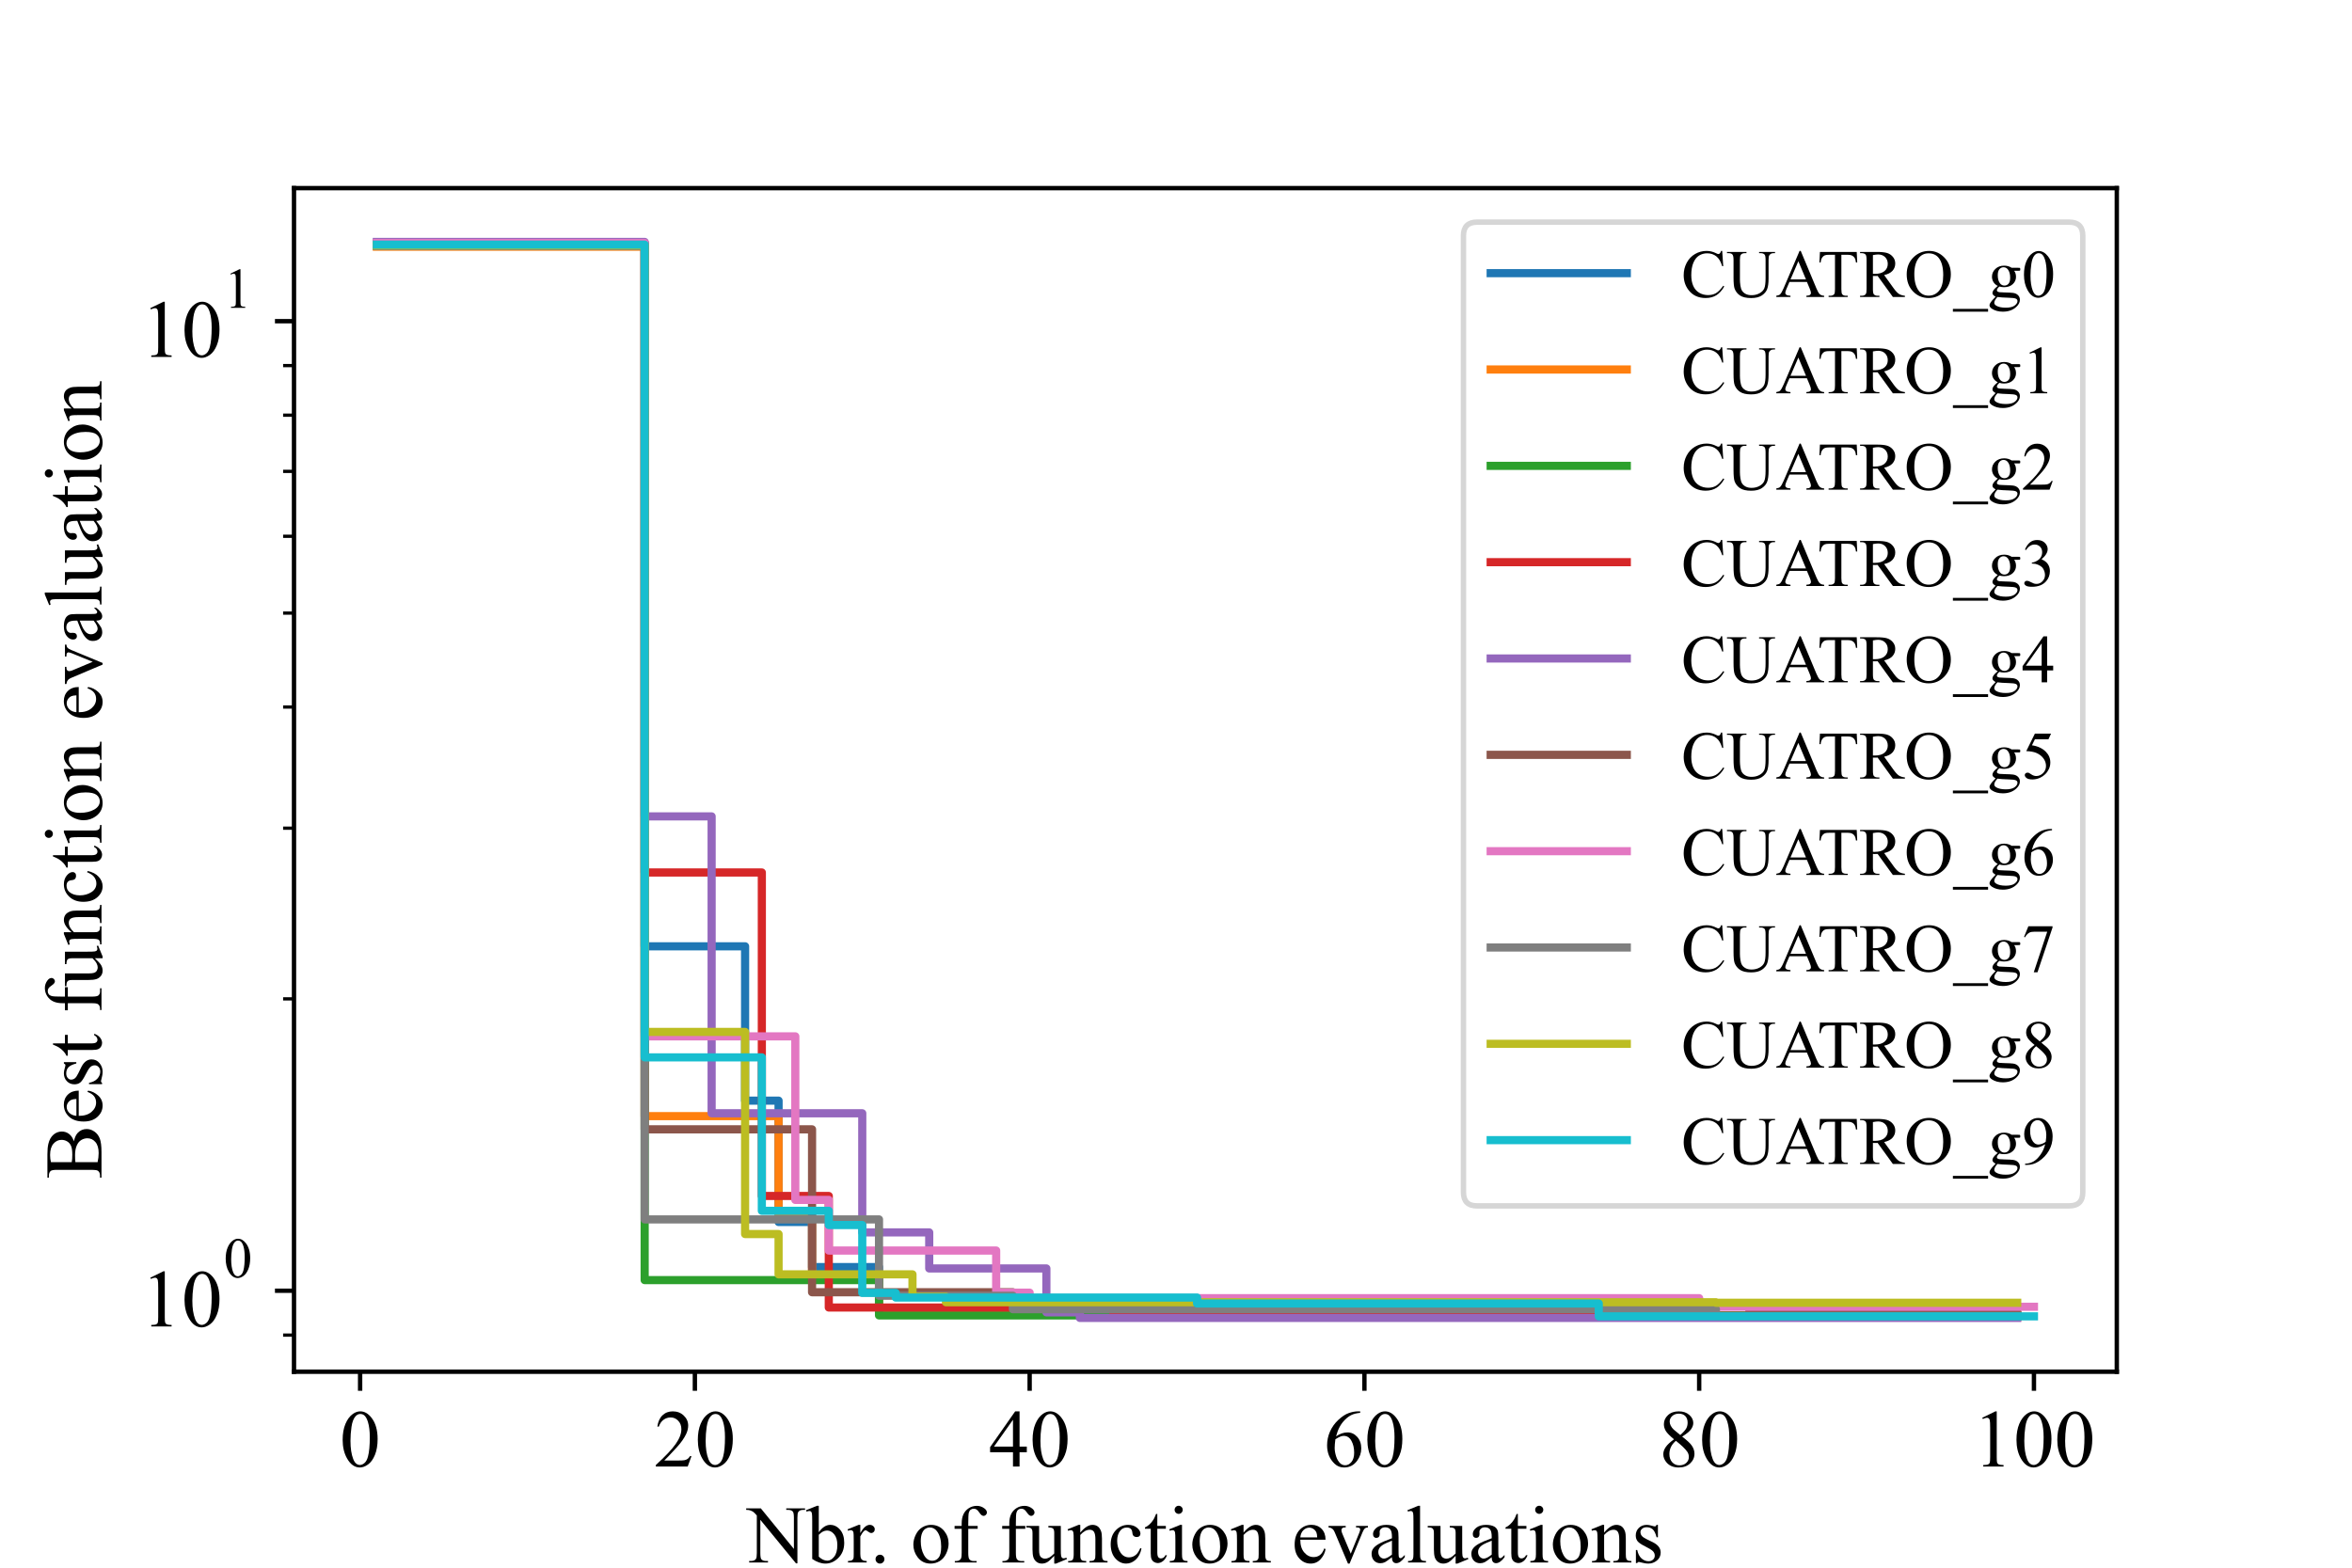 <?xml version="1.0" encoding="utf-8" standalone="no"?>
<!DOCTYPE svg PUBLIC "-//W3C//DTD SVG 1.1//EN"
  "http://www.w3.org/Graphics/SVG/1.1/DTD/svg11.dtd">
<!-- Created with matplotlib (https://matplotlib.org/) -->
<svg height="288pt" version="1.1" viewBox="0 0 432 288" width="432pt" xmlns="http://www.w3.org/2000/svg" xmlns:xlink="http://www.w3.org/1999/xlink">
 <defs>
  <style type="text/css">*{stroke-linecap:butt;stroke-linejoin:round;}</style>
 </defs>
 <g id="figure_1">
  <g id="patch_1">
   <path d="M 0 288 
L 432 288 
L 432 0 
L 0 0 
z
" style="fill:#ffffff;"/>
  </g>
  <g id="axes_1">
   <g id="patch_2">
    <path d="M 54 252 
L 388.8 252 
L 388.8 34.56 
L 54 34.56 
z
" style="fill:#ffffff;"/>
   </g>
   <g id="matplotlib.axis_1">
    <g id="xtick_1">
     <g id="line2d_1">
      <defs>
       <path d="M 0 0 
L 0 3.5 
" id="mde3e68c104" style="stroke:#000000;stroke-width:0.8;"/>
      </defs>
      <g>
       <use style="stroke:#000000;stroke-width:0.8;" x="66.144" xlink:href="#mde3e68c104" y="252"/>
      </g>
     </g>
     <g id="text_1">
      <!-- 0 -->
      <g transform="translate(62.394 269.416)scale(0.15 -0.15)">
       <defs>
        <path d="M 3.609 32.719 
Q 3.609 44.047 7.031 52.219 
Q 10.453 60.406 16.109 64.406 
Q 20.516 67.578 25.203 67.578 
Q 32.812 67.578 38.875 59.812 
Q 46.438 50.203 46.438 33.734 
Q 46.438 22.219 43.109 14.156 
Q 39.797 6.109 34.641 2.469 
Q 29.5 -1.172 24.703 -1.172 
Q 15.234 -1.172 8.938 10.016 
Q 3.609 19.438 3.609 32.719 
z
M 13.188 31.5 
Q 13.188 17.828 16.547 9.188 
Q 19.344 1.906 24.859 1.906 
Q 27.484 1.906 30.312 4.266 
Q 33.156 6.641 34.625 12.203 
Q 36.859 20.609 36.859 35.891 
Q 36.859 47.219 34.516 54.781 
Q 32.766 60.406 29.984 62.75 
Q 27.984 64.359 25.141 64.359 
Q 21.828 64.359 19.234 61.375 
Q 15.719 57.328 14.453 48.625 
Q 13.188 39.938 13.188 31.5 
z
" id="TimesNewRomanPSMT-48"/>
       </defs>
       <use xlink:href="#TimesNewRomanPSMT-48"/>
      </g>
     </g>
    </g>
    <g id="xtick_2">
     <g id="line2d_2">
      <g>
       <use style="stroke:#000000;stroke-width:0.8;" x="127.631" xlink:href="#mde3e68c104" y="252"/>
      </g>
     </g>
     <g id="text_2">
      <!-- 20 -->
      <g transform="translate(120.131 269.416)scale(0.15 -0.15)">
       <defs>
        <path d="M 45.844 12.75 
L 41.219 0 
L 2.156 0 
L 2.156 1.812 
Q 19.391 17.531 26.422 27.484 
Q 33.453 37.453 33.453 45.703 
Q 33.453 52 29.594 56.047 
Q 25.734 60.109 20.359 60.109 
Q 15.484 60.109 11.594 57.25 
Q 7.719 54.391 5.859 48.875 
L 4.047 48.875 
Q 5.281 57.906 10.328 62.734 
Q 15.375 67.578 22.953 67.578 
Q 31 67.578 36.391 62.406 
Q 41.797 57.234 41.797 50.203 
Q 41.797 45.172 39.453 40.141 
Q 35.844 32.234 27.734 23.391 
Q 15.578 10.109 12.547 7.375 
L 29.828 7.375 
Q 35.109 7.375 37.234 7.766 
Q 39.359 8.156 41.062 9.344 
Q 42.781 10.547 44.047 12.75 
z
" id="TimesNewRomanPSMT-50"/>
       </defs>
       <use xlink:href="#TimesNewRomanPSMT-50"/>
       <use x="50" xlink:href="#TimesNewRomanPSMT-48"/>
      </g>
     </g>
    </g>
    <g id="xtick_3">
     <g id="line2d_3">
      <g>
       <use style="stroke:#000000;stroke-width:0.8;" x="189.119" xlink:href="#mde3e68c104" y="252"/>
      </g>
     </g>
     <g id="text_3">
      <!-- 40 -->
      <g transform="translate(181.619 269.416)scale(0.15 -0.15)">
       <defs>
        <path d="M 46.531 24.422 
L 46.531 17.484 
L 37.641 17.484 
L 37.641 0 
L 29.594 0 
L 29.594 17.484 
L 1.562 17.484 
L 1.562 23.734 
L 32.281 67.578 
L 37.641 67.578 
L 37.641 24.422 
z
M 29.594 24.422 
L 29.594 57.281 
L 6.344 24.422 
z
" id="TimesNewRomanPSMT-52"/>
       </defs>
       <use xlink:href="#TimesNewRomanPSMT-52"/>
       <use x="50" xlink:href="#TimesNewRomanPSMT-48"/>
      </g>
     </g>
    </g>
    <g id="xtick_4">
     <g id="line2d_4">
      <g>
       <use style="stroke:#000000;stroke-width:0.8;" x="250.607" xlink:href="#mde3e68c104" y="252"/>
      </g>
     </g>
     <g id="text_4">
      <!-- 60 -->
      <g transform="translate(243.107 269.416)scale(0.15 -0.15)">
       <defs>
        <path d="M 44.828 67.578 
L 44.828 65.766 
Q 38.375 65.141 34.297 63.203 
Q 30.219 61.281 26.234 57.328 
Q 22.266 53.375 19.656 48.516 
Q 17.047 43.656 15.281 36.969 
Q 22.312 41.797 29.391 41.797 
Q 36.188 41.797 41.156 36.328 
Q 46.141 30.859 46.141 22.266 
Q 46.141 13.969 41.109 7.125 
Q 35.062 -1.172 25.094 -1.172 
Q 18.312 -1.172 13.578 3.328 
Q 4.297 12.062 4.297 25.984 
Q 4.297 34.859 7.859 42.859 
Q 11.422 50.875 18.031 57.078 
Q 24.656 63.281 30.703 65.422 
Q 36.766 67.578 42 67.578 
z
M 14.453 33.406 
Q 13.578 26.812 13.578 22.75 
Q 13.578 18.062 15.312 12.562 
Q 17.047 7.078 20.453 3.859 
Q 22.953 1.562 26.516 1.562 
Q 30.766 1.562 34.109 5.562 
Q 37.453 9.578 37.453 17 
Q 37.453 25.344 34.125 31.438 
Q 30.812 37.547 24.703 37.547 
Q 22.859 37.547 20.734 36.766 
Q 18.609 35.984 14.453 33.406 
z
" id="TimesNewRomanPSMT-54"/>
       </defs>
       <use xlink:href="#TimesNewRomanPSMT-54"/>
       <use x="50" xlink:href="#TimesNewRomanPSMT-48"/>
      </g>
     </g>
    </g>
    <g id="xtick_5">
     <g id="line2d_5">
      <g>
       <use style="stroke:#000000;stroke-width:0.8;" x="312.094" xlink:href="#mde3e68c104" y="252"/>
      </g>
     </g>
     <g id="text_5">
      <!-- 80 -->
      <g transform="translate(304.594 269.416)scale(0.15 -0.15)">
       <defs>
        <path d="M 19.188 33.344 
Q 11.328 39.797 9.047 43.703 
Q 6.781 47.609 6.781 51.812 
Q 6.781 58.25 11.766 62.906 
Q 16.75 67.578 25 67.578 
Q 33.016 67.578 37.891 63.234 
Q 42.781 58.891 42.781 53.328 
Q 42.781 49.609 40.141 45.75 
Q 37.5 41.891 29.156 36.672 
Q 37.75 30.031 40.531 26.219 
Q 44.234 21.234 44.234 15.719 
Q 44.234 8.734 38.906 3.781 
Q 33.594 -1.172 24.953 -1.172 
Q 15.531 -1.172 10.25 4.734 
Q 6.062 9.469 6.062 15.094 
Q 6.062 19.484 9.016 23.797 
Q 11.969 28.125 19.188 33.344 
z
M 26.859 38.578 
Q 32.719 43.844 34.281 46.891 
Q 35.844 49.953 35.844 53.812 
Q 35.844 58.938 32.953 61.844 
Q 30.078 64.75 25.094 64.75 
Q 20.125 64.75 17 61.859 
Q 13.875 58.984 13.875 55.125 
Q 13.875 52.594 15.156 50.047 
Q 16.453 47.516 18.844 45.219 
z
M 21.484 31.5 
Q 17.438 28.078 15.484 24.047 
Q 13.531 20.016 13.531 15.328 
Q 13.531 9.031 16.969 5.25 
Q 20.406 1.469 25.734 1.469 
Q 31 1.469 34.172 4.438 
Q 37.359 7.422 37.359 11.672 
Q 37.359 15.188 35.5 17.969 
Q 32.031 23.141 21.484 31.5 
z
" id="TimesNewRomanPSMT-56"/>
       </defs>
       <use xlink:href="#TimesNewRomanPSMT-56"/>
       <use x="50" xlink:href="#TimesNewRomanPSMT-48"/>
      </g>
     </g>
    </g>
    <g id="xtick_6">
     <g id="line2d_6">
      <g>
       <use style="stroke:#000000;stroke-width:0.8;" x="373.582" xlink:href="#mde3e68c104" y="252"/>
      </g>
     </g>
     <g id="text_6">
      <!-- 100 -->
      <g transform="translate(362.332 269.416)scale(0.15 -0.15)">
       <defs>
        <path d="M 11.719 59.719 
L 27.828 67.578 
L 29.438 67.578 
L 29.438 11.672 
Q 29.438 6.109 29.906 4.734 
Q 30.375 3.375 31.828 2.641 
Q 33.297 1.906 37.797 1.812 
L 37.797 0 
L 12.891 0 
L 12.891 1.812 
Q 17.578 1.906 18.938 2.609 
Q 20.312 3.328 20.844 4.516 
Q 21.391 5.719 21.391 11.672 
L 21.391 47.406 
Q 21.391 54.641 20.906 56.688 
Q 20.562 58.25 19.656 58.984 
Q 18.75 59.719 17.484 59.719 
Q 15.672 59.719 12.453 58.203 
z
" id="TimesNewRomanPSMT-49"/>
       </defs>
       <use xlink:href="#TimesNewRomanPSMT-49"/>
       <use x="50" xlink:href="#TimesNewRomanPSMT-48"/>
       <use x="100" xlink:href="#TimesNewRomanPSMT-48"/>
      </g>
     </g>
    </g>
    <g id="text_7">
     <!-- Nbr. of function evaluations -->
     <g transform="translate(137.25 287.04)scale(0.15 -0.15)">
      <defs>
       <path d="M -1.312 66.219 
L 16.656 66.219 
L 57.125 16.547 
L 57.125 54.734 
Q 57.125 60.844 55.766 62.359 
Q 53.953 64.406 50.047 64.406 
L 47.75 64.406 
L 47.75 66.219 
L 70.797 66.219 
L 70.797 64.406 
L 68.453 64.406 
Q 64.266 64.406 62.5 61.859 
Q 61.422 60.297 61.422 54.734 
L 61.422 -1.078 
L 59.672 -1.078 
L 16.016 52.25 
L 16.016 11.469 
Q 16.016 5.375 17.328 3.859 
Q 19.188 1.812 23.047 1.812 
L 25.391 1.812 
L 25.391 0 
L 2.344 0 
L 2.344 1.812 
L 4.641 1.812 
Q 8.891 1.812 10.641 4.344 
Q 11.719 5.906 11.719 11.469 
L 11.719 57.516 
Q 8.844 60.891 7.344 61.953 
Q 5.859 63.031 2.984 63.969 
Q 1.562 64.406 -1.312 64.406 
z
" id="TimesNewRomanPSMT-78"/>
       <path d="M 15.375 37.016 
Q 21.875 46.047 29.391 46.047 
Q 36.281 46.047 41.406 40.156 
Q 46.531 34.281 46.531 24.078 
Q 46.531 12.156 38.625 4.891 
Q 31.844 -1.375 23.484 -1.375 
Q 19.578 -1.375 15.547 0.047 
Q 11.531 1.469 7.328 4.297 
L 7.328 50.641 
Q 7.328 58.25 6.953 60 
Q 6.594 61.766 5.812 62.391 
Q 5.031 63.031 3.859 63.031 
Q 2.484 63.031 0.438 62.25 
L -0.25 63.969 
L 13.188 69.438 
L 15.375 69.438 
z
M 15.375 33.891 
L 15.375 7.125 
Q 17.875 4.688 20.531 3.438 
Q 23.188 2.203 25.984 2.203 
Q 30.422 2.203 34.25 7.078 
Q 38.094 11.969 38.094 21.297 
Q 38.094 29.891 34.25 34.5 
Q 30.422 39.109 25.531 39.109 
Q 22.953 39.109 20.359 37.797 
Q 18.406 36.812 15.375 33.891 
z
" id="TimesNewRomanPSMT-98"/>
       <path d="M 16.219 46.047 
L 16.219 35.984 
Q 21.828 46.047 27.734 46.047 
Q 30.422 46.047 32.172 44.406 
Q 33.938 42.781 33.938 40.625 
Q 33.938 38.719 32.656 37.391 
Q 31.391 36.078 29.641 36.078 
Q 27.938 36.078 25.812 37.766 
Q 23.688 39.453 22.656 39.453 
Q 21.781 39.453 20.75 38.484 
Q 18.562 36.469 16.219 31.891 
L 16.219 10.453 
Q 16.219 6.734 17.141 4.828 
Q 17.781 3.516 19.391 2.641 
Q 21 1.766 24.031 1.766 
L 24.031 0 
L 1.125 0 
L 1.125 1.766 
Q 4.547 1.766 6.203 2.828 
Q 7.422 3.609 7.906 5.328 
Q 8.156 6.156 8.156 10.062 
L 8.156 27.391 
Q 8.156 35.203 7.828 36.688 
Q 7.516 38.188 6.656 38.859 
Q 5.812 39.547 4.547 39.547 
Q 3.031 39.547 1.125 38.812 
L 0.641 40.578 
L 14.156 46.047 
z
" id="TimesNewRomanPSMT-114"/>
       <path d="M 12.5 9.469 
Q 14.797 9.469 16.359 7.875 
Q 17.922 6.297 17.922 4.047 
Q 17.922 1.812 16.328 0.219 
Q 14.75 -1.375 12.5 -1.375 
Q 10.25 -1.375 8.656 0.219 
Q 7.078 1.812 7.078 4.047 
Q 7.078 6.344 8.656 7.906 
Q 10.25 9.469 12.5 9.469 
z
" id="TimesNewRomanPSMT-46"/>
       <path id="TimesNewRomanPSMT-32"/>
       <path d="M 25 46.047 
Q 35.156 46.047 41.312 38.328 
Q 46.531 31.734 46.531 23.188 
Q 46.531 17.188 43.641 11.031 
Q 40.766 4.891 35.719 1.75 
Q 30.672 -1.375 24.469 -1.375 
Q 14.359 -1.375 8.406 6.688 
Q 3.375 13.484 3.375 21.922 
Q 3.375 28.078 6.422 34.156 
Q 9.469 40.234 14.453 43.141 
Q 19.438 46.047 25 46.047 
z
M 23.484 42.875 
Q 20.906 42.875 18.281 41.328 
Q 15.672 39.797 14.062 35.938 
Q 12.453 32.078 12.453 26.031 
Q 12.453 16.266 16.328 9.172 
Q 20.219 2.094 26.562 2.094 
Q 31.297 2.094 34.375 6 
Q 37.453 9.906 37.453 19.438 
Q 37.453 31.344 32.328 38.188 
Q 28.859 42.875 23.484 42.875 
z
" id="TimesNewRomanPSMT-111"/>
       <path d="M 20.609 41.219 
L 20.609 11.812 
Q 20.609 5.562 21.969 3.906 
Q 23.781 1.766 26.812 1.766 
L 30.859 1.766 
L 30.859 0 
L 4.156 0 
L 4.156 1.766 
L 6.156 1.766 
Q 8.109 1.766 9.719 2.734 
Q 11.328 3.719 11.938 5.375 
Q 12.547 7.031 12.547 11.812 
L 12.547 41.219 
L 3.859 41.219 
L 3.859 44.734 
L 12.547 44.734 
L 12.547 47.656 
Q 12.547 54.344 14.688 58.984 
Q 16.844 63.625 21.266 66.484 
Q 25.688 69.344 31.203 69.344 
Q 36.328 69.344 40.625 66.016 
Q 43.453 63.812 43.453 61.078 
Q 43.453 59.625 42.188 58.328 
Q 40.922 57.031 39.453 57.031 
Q 38.328 57.031 37.078 57.828 
Q 35.844 58.641 34.031 61.297 
Q 32.234 63.969 30.719 64.891 
Q 29.203 65.828 27.344 65.828 
Q 25.094 65.828 23.531 64.625 
Q 21.969 63.422 21.281 60.906 
Q 20.609 58.406 20.609 47.953 
L 20.609 44.734 
L 32.125 44.734 
L 32.125 41.219 
z
" id="TimesNewRomanPSMT-102"/>
       <path d="M 42.328 44.734 
L 42.328 17.625 
Q 42.328 9.859 42.688 8.125 
Q 43.062 6.391 43.859 5.703 
Q 44.672 5.031 45.75 5.031 
Q 47.266 5.031 49.172 5.859 
L 49.859 4.156 
L 36.469 -1.375 
L 34.281 -1.375 
L 34.281 8.109 
Q 28.516 1.859 25.484 0.234 
Q 22.469 -1.375 19.094 -1.375 
Q 15.328 -1.375 12.562 0.797 
Q 9.812 2.984 8.734 6.391 
Q 7.672 9.812 7.672 16.062 
L 7.672 36.031 
Q 7.672 39.203 6.984 40.422 
Q 6.297 41.656 4.953 42.312 
Q 3.609 42.969 0.094 42.922 
L 0.094 44.734 
L 15.766 44.734 
L 15.766 14.797 
Q 15.766 8.547 17.938 6.594 
Q 20.125 4.641 23.188 4.641 
Q 25.297 4.641 27.953 5.953 
Q 30.609 7.281 34.281 10.984 
L 34.281 36.328 
Q 34.281 40.141 32.891 41.484 
Q 31.5 42.828 27.094 42.922 
L 27.094 44.734 
z
" id="TimesNewRomanPSMT-117"/>
       <path d="M 16.156 36.578 
Q 24.031 46.047 31.156 46.047 
Q 34.812 46.047 37.453 44.219 
Q 40.094 42.391 41.656 38.188 
Q 42.719 35.25 42.719 29.203 
L 42.719 10.109 
Q 42.719 5.859 43.406 4.344 
Q 43.953 3.125 45.141 2.438 
Q 46.344 1.766 49.562 1.766 
L 49.562 0 
L 27.438 0 
L 27.438 1.766 
L 28.375 1.766 
Q 31.5 1.766 32.734 2.703 
Q 33.984 3.656 34.469 5.516 
Q 34.672 6.25 34.672 10.109 
L 34.672 28.422 
Q 34.672 34.516 33.078 37.281 
Q 31.5 40.047 27.734 40.047 
Q 21.922 40.047 16.156 33.688 
L 16.156 10.109 
Q 16.156 5.562 16.703 4.5 
Q 17.391 3.078 18.578 2.422 
Q 19.781 1.766 23.438 1.766 
L 23.438 0 
L 1.312 0 
L 1.312 1.766 
L 2.297 1.766 
Q 5.719 1.766 6.906 3.484 
Q 8.109 5.219 8.109 10.109 
L 8.109 26.703 
Q 8.109 34.766 7.734 36.516 
Q 7.375 38.281 6.609 38.906 
Q 5.859 39.547 4.594 39.547 
Q 3.219 39.547 1.312 38.812 
L 0.594 40.578 
L 14.062 46.047 
L 16.156 46.047 
z
" id="TimesNewRomanPSMT-110"/>
       <path d="M 41.109 17 
Q 39.312 8.156 34.031 3.391 
Q 28.766 -1.375 22.359 -1.375 
Q 14.75 -1.375 9.078 5.016 
Q 3.422 11.422 3.422 22.312 
Q 3.422 32.859 9.688 39.453 
Q 15.969 46.047 24.75 46.047 
Q 31.344 46.047 35.594 42.547 
Q 39.844 39.062 39.844 35.297 
Q 39.844 33.453 38.641 32.297 
Q 37.453 31.156 35.297 31.156 
Q 32.422 31.156 30.953 33.016 
Q 30.125 34.031 29.859 36.906 
Q 29.594 39.797 27.875 41.312 
Q 26.172 42.781 23.141 42.781 
Q 18.266 42.781 15.281 39.156 
Q 11.328 34.375 11.328 26.516 
Q 11.328 18.5 15.25 12.375 
Q 19.188 6.25 25.875 6.25 
Q 30.672 6.25 34.469 9.516 
Q 37.156 11.766 39.703 17.672 
z
" id="TimesNewRomanPSMT-99"/>
       <path d="M 16.109 59.422 
L 16.109 44.734 
L 26.562 44.734 
L 26.562 41.312 
L 16.109 41.312 
L 16.109 12.312 
Q 16.109 7.953 17.359 6.438 
Q 18.609 4.938 20.562 4.938 
Q 22.172 4.938 23.688 5.938 
Q 25.203 6.938 26.031 8.891 
L 27.938 8.891 
Q 26.219 4.109 23.094 1.688 
Q 19.969 -0.734 16.656 -0.734 
Q 14.406 -0.734 12.25 0.516 
Q 10.109 1.766 9.078 4.078 
Q 8.062 6.391 8.062 11.234 
L 8.062 41.312 
L 0.984 41.312 
L 0.984 42.922 
Q 3.656 44 6.469 46.562 
Q 9.281 49.125 11.469 52.641 
Q 12.594 54.5 14.594 59.422 
z
" id="TimesNewRomanPSMT-116"/>
       <path d="M 14.5 69.438 
Q 16.547 69.438 17.984 67.984 
Q 19.438 66.547 19.438 64.5 
Q 19.438 62.453 17.984 60.984 
Q 16.547 59.516 14.5 59.516 
Q 12.453 59.516 10.984 60.984 
Q 9.516 62.453 9.516 64.5 
Q 9.516 66.547 10.953 67.984 
Q 12.406 69.438 14.5 69.438 
z
M 18.562 46.047 
L 18.562 10.109 
Q 18.562 5.906 19.172 4.516 
Q 19.781 3.125 20.969 2.438 
Q 22.172 1.766 25.344 1.766 
L 25.344 0 
L 3.609 0 
L 3.609 1.766 
Q 6.891 1.766 8 2.391 
Q 9.125 3.031 9.781 4.484 
Q 10.453 5.953 10.453 10.109 
L 10.453 27.344 
Q 10.453 34.625 10.016 36.766 
Q 9.672 38.328 8.938 38.938 
Q 8.203 39.547 6.938 39.547 
Q 5.562 39.547 3.609 38.812 
L 2.938 40.578 
L 16.406 46.047 
z
" id="TimesNewRomanPSMT-105"/>
       <path d="M 10.641 27.875 
Q 10.594 17.922 15.484 12.25 
Q 20.359 6.594 26.953 6.594 
Q 31.344 6.594 34.594 9 
Q 37.844 11.422 40.047 17.281 
L 41.547 16.312 
Q 40.531 9.625 35.594 4.125 
Q 30.672 -1.375 23.25 -1.375 
Q 15.188 -1.375 9.453 4.906 
Q 3.719 11.188 3.719 21.781 
Q 3.719 33.25 9.594 39.672 
Q 15.484 46.094 24.359 46.094 
Q 31.891 46.094 36.719 41.141 
Q 41.547 36.188 41.547 27.875 
z
M 10.641 30.719 
L 31.344 30.719 
Q 31.109 35.016 30.328 36.766 
Q 29.109 39.5 26.688 41.062 
Q 24.266 42.625 21.625 42.625 
Q 17.578 42.625 14.375 39.469 
Q 11.188 36.328 10.641 30.719 
z
" id="TimesNewRomanPSMT-101"/>
       <path d="M 0.828 44.734 
L 21.875 44.734 
L 21.875 42.922 
L 20.516 42.922 
Q 18.609 42.922 17.609 41.984 
Q 16.609 41.062 16.609 39.5 
Q 16.609 37.797 17.625 35.453 
L 28.031 10.75 
L 38.484 36.375 
Q 39.594 39.109 39.594 40.531 
Q 39.594 41.219 39.203 41.656 
Q 38.672 42.391 37.844 42.656 
Q 37.016 42.922 34.469 42.922 
L 34.469 44.734 
L 49.078 44.734 
L 49.078 42.922 
Q 46.531 42.719 45.562 41.891 
Q 43.844 40.438 42.484 37.016 
L 26.609 -1.375 
L 24.609 -1.375 
L 8.641 36.375 
Q 7.562 39.016 6.578 40.156 
Q 5.609 41.312 4.109 42.094 
Q 3.266 42.531 0.828 42.922 
z
" id="TimesNewRomanPSMT-118"/>
       <path d="M 28.469 6.453 
Q 21.578 1.125 19.828 0.297 
Q 17.188 -0.922 14.203 -0.922 
Q 9.578 -0.922 6.562 2.25 
Q 3.562 5.422 3.562 10.594 
Q 3.562 13.875 5.031 16.266 
Q 7.031 19.578 11.984 22.5 
Q 16.938 25.438 28.469 29.641 
L 28.469 31.391 
Q 28.469 38.094 26.344 40.578 
Q 24.219 43.062 20.172 43.062 
Q 17.094 43.062 15.281 41.406 
Q 13.422 39.75 13.422 37.594 
L 13.531 34.766 
Q 13.531 32.516 12.375 31.297 
Q 11.234 30.078 9.375 30.078 
Q 7.562 30.078 6.422 31.344 
Q 5.281 32.625 5.281 34.812 
Q 5.281 39.016 9.578 42.531 
Q 13.875 46.047 21.625 46.047 
Q 27.594 46.047 31.391 44.047 
Q 34.281 42.531 35.641 39.312 
Q 36.531 37.203 36.531 30.719 
L 36.531 15.531 
Q 36.531 9.125 36.766 7.688 
Q 37.016 6.25 37.578 5.766 
Q 38.141 5.281 38.875 5.281 
Q 39.656 5.281 40.234 5.609 
Q 41.266 6.25 44.188 9.188 
L 44.188 6.453 
Q 38.719 -0.875 33.734 -0.875 
Q 31.344 -0.875 29.922 0.781 
Q 28.516 2.438 28.469 6.453 
z
M 28.469 9.625 
L 28.469 26.656 
Q 21.094 23.734 18.953 22.516 
Q 15.094 20.359 13.422 18.016 
Q 11.766 15.672 11.766 12.891 
Q 11.766 9.375 13.859 7.047 
Q 15.969 4.734 18.703 4.734 
Q 22.406 4.734 28.469 9.625 
z
" id="TimesNewRomanPSMT-97"/>
       <path d="M 18.5 69.438 
L 18.5 10.109 
Q 18.5 5.906 19.109 4.531 
Q 19.734 3.172 21 2.469 
Q 22.266 1.766 25.734 1.766 
L 25.734 0 
L 3.812 0 
L 3.812 1.766 
Q 6.891 1.766 8 2.391 
Q 9.125 3.031 9.766 4.484 
Q 10.406 5.953 10.406 10.109 
L 10.406 50.734 
Q 10.406 58.297 10.062 60.031 
Q 9.719 61.766 8.953 62.391 
Q 8.203 63.031 7.031 63.031 
Q 5.766 63.031 3.812 62.25 
L 2.984 63.969 
L 16.312 69.438 
z
" id="TimesNewRomanPSMT-108"/>
       <path d="M 32.031 46.047 
L 32.031 30.812 
L 30.422 30.812 
Q 28.562 37.984 25.656 40.578 
Q 22.75 43.172 18.266 43.172 
Q 14.844 43.172 12.734 41.359 
Q 10.641 39.547 10.641 37.359 
Q 10.641 34.625 12.203 32.672 
Q 13.719 30.672 18.359 28.422 
L 25.484 24.953 
Q 35.406 20.125 35.406 12.203 
Q 35.406 6.109 30.781 2.359 
Q 26.172 -1.375 20.453 -1.375 
Q 16.359 -1.375 11.078 0.094 
Q 9.469 0.594 8.453 0.594 
Q 7.328 0.594 6.688 -0.688 
L 5.078 -0.688 
L 5.078 15.281 
L 6.688 15.281 
Q 8.062 8.453 11.906 4.984 
Q 15.766 1.516 20.562 1.516 
Q 23.922 1.516 26.047 3.484 
Q 28.172 5.469 28.172 8.25 
Q 28.172 11.625 25.797 13.922 
Q 23.438 16.219 16.359 19.734 
Q 9.281 23.25 7.078 26.078 
Q 4.891 28.859 4.891 33.109 
Q 4.891 38.625 8.672 42.328 
Q 12.453 46.047 18.453 46.047 
Q 21.094 46.047 24.859 44.922 
Q 27.344 44.188 28.172 44.188 
Q 28.953 44.188 29.391 44.531 
Q 29.828 44.875 30.422 46.047 
z
" id="TimesNewRomanPSMT-115"/>
      </defs>
      <use xlink:href="#TimesNewRomanPSMT-78"/>
      <use x="72.217" xlink:href="#TimesNewRomanPSMT-98"/>
      <use x="122.217" xlink:href="#TimesNewRomanPSMT-114"/>
      <use x="150.018" xlink:href="#TimesNewRomanPSMT-46"/>
      <use x="175.018" xlink:href="#TimesNewRomanPSMT-32"/>
      <use x="200.018" xlink:href="#TimesNewRomanPSMT-111"/>
      <use x="250.018" xlink:href="#TimesNewRomanPSMT-102"/>
      <use x="283.318" xlink:href="#TimesNewRomanPSMT-32"/>
      <use x="308.318" xlink:href="#TimesNewRomanPSMT-102"/>
      <use x="341.619" xlink:href="#TimesNewRomanPSMT-117"/>
      <use x="391.619" xlink:href="#TimesNewRomanPSMT-110"/>
      <use x="441.619" xlink:href="#TimesNewRomanPSMT-99"/>
      <use x="486.004" xlink:href="#TimesNewRomanPSMT-116"/>
      <use x="513.787" xlink:href="#TimesNewRomanPSMT-105"/>
      <use x="541.57" xlink:href="#TimesNewRomanPSMT-111"/>
      <use x="591.57" xlink:href="#TimesNewRomanPSMT-110"/>
      <use x="641.57" xlink:href="#TimesNewRomanPSMT-32"/>
      <use x="666.57" xlink:href="#TimesNewRomanPSMT-101"/>
      <use x="710.955" xlink:href="#TimesNewRomanPSMT-118"/>
      <use x="760.955" xlink:href="#TimesNewRomanPSMT-97"/>
      <use x="805.34" xlink:href="#TimesNewRomanPSMT-108"/>
      <use x="833.123" xlink:href="#TimesNewRomanPSMT-117"/>
      <use x="883.123" xlink:href="#TimesNewRomanPSMT-97"/>
      <use x="927.508" xlink:href="#TimesNewRomanPSMT-116"/>
      <use x="955.291" xlink:href="#TimesNewRomanPSMT-105"/>
      <use x="983.074" xlink:href="#TimesNewRomanPSMT-111"/>
      <use x="1033.074" xlink:href="#TimesNewRomanPSMT-110"/>
      <use x="1083.074" xlink:href="#TimesNewRomanPSMT-115"/>
     </g>
    </g>
   </g>
   <g id="matplotlib.axis_2">
    <g id="ytick_1">
     <g id="line2d_7">
      <defs>
       <path d="M 0 0 
L -3.5 0 
" id="m542c6678c5" style="stroke:#000000;stroke-width:0.8;"/>
      </defs>
      <g>
       <use style="stroke:#000000;stroke-width:0.8;" x="54" xlink:href="#m542c6678c5" y="237.123"/>
      </g>
     </g>
     <g id="text_8">
      <!-- $\mathdefault{10^{0}}$ -->
      <g transform="translate(25.85 243.769)scale(0.15 -0.15)">
       <use transform="translate(0 0.583)" xlink:href="#TimesNewRomanPSMT-49"/>
       <use transform="translate(50 0.583)" xlink:href="#TimesNewRomanPSMT-48"/>
       <use transform="translate(101.503 60.695)scale(0.7)" xlink:href="#TimesNewRomanPSMT-48"/>
      </g>
     </g>
    </g>
    <g id="ytick_2">
     <g id="line2d_8">
      <g>
       <use style="stroke:#000000;stroke-width:0.8;" x="54" xlink:href="#m542c6678c5" y="59.008"/>
      </g>
     </g>
     <g id="text_9">
      <!-- $\mathdefault{10^{1}}$ -->
      <g transform="translate(25.85 65.654)scale(0.15 -0.15)">
       <use transform="translate(0 0.583)" xlink:href="#TimesNewRomanPSMT-49"/>
       <use transform="translate(50 0.583)" xlink:href="#TimesNewRomanPSMT-48"/>
       <use transform="translate(101.503 60.695)scale(0.7)" xlink:href="#TimesNewRomanPSMT-49"/>
      </g>
     </g>
    </g>
    <g id="ytick_3">
     <g id="line2d_9">
      <defs>
       <path d="M 0 0 
L -2 0 
" id="m5aaed2dc4c" style="stroke:#000000;stroke-width:0.6;"/>
      </defs>
      <g>
       <use style="stroke:#000000;stroke-width:0.6;" x="54" xlink:href="#m5aaed2dc4c" y="245.273"/>
      </g>
     </g>
    </g>
    <g id="ytick_4">
     <g id="line2d_10">
      <g>
       <use style="stroke:#000000;stroke-width:0.6;" x="54" xlink:href="#m5aaed2dc4c" y="183.505"/>
      </g>
     </g>
    </g>
    <g id="ytick_5">
     <g id="line2d_11">
      <g>
       <use style="stroke:#000000;stroke-width:0.6;" x="54" xlink:href="#m5aaed2dc4c" y="152.141"/>
      </g>
     </g>
    </g>
    <g id="ytick_6">
     <g id="line2d_12">
      <g>
       <use style="stroke:#000000;stroke-width:0.6;" x="54" xlink:href="#m5aaed2dc4c" y="129.887"/>
      </g>
     </g>
    </g>
    <g id="ytick_7">
     <g id="line2d_13">
      <g>
       <use style="stroke:#000000;stroke-width:0.6;" x="54" xlink:href="#m5aaed2dc4c" y="112.626"/>
      </g>
     </g>
    </g>
    <g id="ytick_8">
     <g id="line2d_14">
      <g>
       <use style="stroke:#000000;stroke-width:0.6;" x="54" xlink:href="#m5aaed2dc4c" y="98.523"/>
      </g>
     </g>
    </g>
    <g id="ytick_9">
     <g id="line2d_15">
      <g>
       <use style="stroke:#000000;stroke-width:0.6;" x="54" xlink:href="#m5aaed2dc4c" y="86.599"/>
      </g>
     </g>
    </g>
    <g id="ytick_10">
     <g id="line2d_16">
      <g>
       <use style="stroke:#000000;stroke-width:0.6;" x="54" xlink:href="#m5aaed2dc4c" y="76.27"/>
      </g>
     </g>
    </g>
    <g id="ytick_11">
     <g id="line2d_17">
      <g>
       <use style="stroke:#000000;stroke-width:0.6;" x="54" xlink:href="#m5aaed2dc4c" y="67.159"/>
      </g>
     </g>
    </g>
    <g id="text_10">
     <!-- Best function evaluation -->
     <g transform="translate(18.641 216.597)rotate(-90)scale(0.15 -0.15)">
      <defs>
       <path d="M 46.188 33.797 
Q 53.078 32.328 56.5 29.109 
Q 61.234 24.609 61.234 18.109 
Q 61.234 13.188 58.109 8.672 
Q 54.984 4.156 49.531 2.078 
Q 44.094 0 32.906 0 
L 1.656 0 
L 1.656 1.812 
L 4.156 1.812 
Q 8.297 1.812 10.109 4.438 
Q 11.234 6.156 11.234 11.719 
L 11.234 54.5 
Q 11.234 60.641 9.812 62.25 
Q 7.906 64.406 4.156 64.406 
L 1.656 64.406 
L 1.656 66.219 
L 30.281 66.219 
Q 38.281 66.219 43.109 65.047 
Q 50.438 63.281 54.297 58.812 
Q 58.156 54.344 58.156 48.531 
Q 58.156 43.562 55.125 39.625 
Q 52.094 35.688 46.188 33.797 
z
M 20.609 36.422 
Q 22.406 36.078 24.719 35.906 
Q 27.047 35.75 29.828 35.75 
Q 36.969 35.75 40.547 37.281 
Q 44.141 38.812 46.047 41.984 
Q 47.953 45.172 47.953 48.922 
Q 47.953 54.734 43.219 58.828 
Q 38.484 62.938 29.391 62.938 
Q 24.516 62.938 20.609 61.859 
z
M 20.609 4.781 
Q 26.266 3.469 31.781 3.469 
Q 40.625 3.469 45.266 7.438 
Q 49.906 11.422 49.906 17.281 
Q 49.906 21.141 47.797 24.703 
Q 45.703 28.266 40.969 30.312 
Q 36.234 32.375 29.25 32.375 
Q 26.219 32.375 24.062 32.266 
Q 21.922 32.172 20.609 31.938 
z
" id="TimesNewRomanPSMT-66"/>
      </defs>
      <use xlink:href="#TimesNewRomanPSMT-66"/>
      <use x="66.699" xlink:href="#TimesNewRomanPSMT-101"/>
      <use x="111.084" xlink:href="#TimesNewRomanPSMT-115"/>
      <use x="150" xlink:href="#TimesNewRomanPSMT-116"/>
      <use x="177.783" xlink:href="#TimesNewRomanPSMT-32"/>
      <use x="202.783" xlink:href="#TimesNewRomanPSMT-102"/>
      <use x="236.084" xlink:href="#TimesNewRomanPSMT-117"/>
      <use x="286.084" xlink:href="#TimesNewRomanPSMT-110"/>
      <use x="336.084" xlink:href="#TimesNewRomanPSMT-99"/>
      <use x="380.469" xlink:href="#TimesNewRomanPSMT-116"/>
      <use x="408.252" xlink:href="#TimesNewRomanPSMT-105"/>
      <use x="436.035" xlink:href="#TimesNewRomanPSMT-111"/>
      <use x="486.035" xlink:href="#TimesNewRomanPSMT-110"/>
      <use x="536.035" xlink:href="#TimesNewRomanPSMT-32"/>
      <use x="561.035" xlink:href="#TimesNewRomanPSMT-101"/>
      <use x="605.42" xlink:href="#TimesNewRomanPSMT-118"/>
      <use x="655.42" xlink:href="#TimesNewRomanPSMT-97"/>
      <use x="699.805" xlink:href="#TimesNewRomanPSMT-108"/>
      <use x="727.588" xlink:href="#TimesNewRomanPSMT-117"/>
      <use x="777.588" xlink:href="#TimesNewRomanPSMT-97"/>
      <use x="821.973" xlink:href="#TimesNewRomanPSMT-116"/>
      <use x="849.756" xlink:href="#TimesNewRomanPSMT-105"/>
      <use x="877.539" xlink:href="#TimesNewRomanPSMT-111"/>
      <use x="927.539" xlink:href="#TimesNewRomanPSMT-110"/>
     </g>
    </g>
   </g>
   <g id="line2d_18">
    <path clip-path="url(#pb416dbaafb)" d="M 69.218 44.729 
L 118.408 44.729 
L 118.408 173.848 
L 127.631 173.848 
L 127.631 173.848 
L 136.855 173.848 
L 136.855 202.199 
L 143.003 202.199 
L 143.003 224.492 
L 149.152 224.492 
L 149.152 232.773 
L 155.301 232.773 
L 155.301 232.773 
L 161.45 232.773 
L 161.45 240.536 
L 167.598 240.536 
L 167.598 240.536 
L 173.747 240.536 
L 173.747 240.536 
L 179.896 240.536 
L 179.896 240.536 
L 186.045 240.536 
L 186.045 240.536 
L 192.193 240.536 
L 192.193 240.536 
L 198.342 240.536 
L 198.342 240.536 
L 204.491 240.536 
L 204.491 240.536 
L 210.64 240.536 
L 210.64 241.83 
L 216.788 241.83 
L 216.788 241.83 
L 222.937 241.83 
L 222.937 241.83 
L 229.086 241.83 
L 229.086 241.83 
L 235.235 241.83 
L 235.235 241.83 
L 241.383 241.83 
L 241.383 241.83 
L 247.532 241.83 
L 247.532 241.83 
L 253.681 241.83 
L 253.681 241.83 
L 259.83 241.83 
L 259.83 241.83 
L 265.979 241.83 
L 265.979 241.83 
L 272.127 241.83 
L 272.127 241.83 
L 278.276 241.83 
L 278.276 241.83 
L 284.425 241.83 
L 284.425 241.83 
L 290.574 241.83 
L 290.574 241.83 
L 296.722 241.83 
L 296.722 241.83 
L 302.871 241.83 
L 302.871 241.83 
L 309.02 241.83 
L 309.02 241.83 
L 315.169 241.83 
L 315.169 241.83 
L 321.317 241.83 
L 321.317 241.83 
L 327.466 241.83 
L 327.466 241.83 
L 333.615 241.83 
L 333.615 241.83 
L 339.764 241.83 
L 339.764 241.83 
L 345.912 241.83 
L 345.912 241.83 
L 352.061 241.83 
L 352.061 241.83 
L 358.21 241.83 
L 358.21 241.83 
L 364.359 241.83 
L 364.359 241.83 
L 370.507 241.83 
L 370.507 241.83 
" style="fill:none;stroke:#1f77b4;stroke-linecap:square;stroke-width:1.5;"/>
   </g>
   <g id="line2d_19">
    <path clip-path="url(#pb416dbaafb)" d="M 69.218 45.318 
L 118.408 45.318 
L 118.408 205.046 
L 133.78 205.046 
L 133.78 205.046 
L 143.003 205.046 
L 143.003 222.996 
L 149.152 222.996 
L 149.152 234.83 
L 155.301 234.83 
L 155.301 234.83 
L 161.45 234.83 
L 161.45 240.606 
L 167.598 240.606 
L 167.598 240.606 
L 173.747 240.606 
L 173.747 240.606 
L 179.896 240.606 
L 179.896 240.606 
L 186.045 240.606 
L 186.045 240.606 
L 192.193 240.606 
L 192.193 240.606 
L 198.342 240.606 
L 198.342 240.606 
L 204.491 240.606 
L 204.491 240.606 
L 210.64 240.606 
L 210.64 241.952 
L 216.788 241.952 
L 216.788 241.952 
L 222.937 241.952 
L 222.937 241.952 
L 229.086 241.952 
L 229.086 241.952 
L 235.235 241.952 
L 235.235 241.952 
L 241.383 241.952 
L 241.383 241.952 
L 247.532 241.952 
L 247.532 241.952 
L 253.681 241.952 
L 253.681 241.952 
L 259.83 241.952 
L 259.83 241.952 
L 265.979 241.952 
L 265.979 241.952 
L 272.127 241.952 
L 272.127 241.952 
L 278.276 241.952 
L 278.276 241.952 
L 284.425 241.952 
L 284.425 241.952 
L 290.574 241.952 
L 290.574 241.952 
L 296.722 241.952 
L 296.722 241.952 
L 302.871 241.952 
L 302.871 241.952 
L 309.02 241.952 
L 309.02 241.952 
L 315.169 241.952 
L 315.169 241.952 
L 321.317 241.952 
L 321.317 241.952 
L 327.466 241.952 
L 327.466 241.952 
L 333.615 241.952 
L 333.615 241.952 
L 339.764 241.952 
L 339.764 241.952 
L 345.912 241.952 
L 345.912 241.952 
L 352.061 241.952 
L 352.061 241.952 
L 358.21 241.952 
L 358.21 241.952 
L 364.359 241.952 
L 364.359 241.952 
L 370.507 241.952 
L 370.507 241.952 
" style="fill:none;stroke:#ff7f0e;stroke-linecap:square;stroke-width:1.5;"/>
   </g>
   <g id="line2d_20">
    <path clip-path="url(#pb416dbaafb)" d="M 69.218 44.602 
L 118.408 44.602 
L 118.408 235.165 
L 130.706 235.165 
L 130.706 235.165 
L 136.855 235.165 
L 136.855 235.165 
L 143.003 235.165 
L 143.003 235.165 
L 149.152 235.165 
L 149.152 235.165 
L 155.301 235.165 
L 155.301 235.165 
L 161.45 235.165 
L 161.45 241.651 
L 167.598 241.651 
L 167.598 241.651 
L 173.747 241.651 
L 173.747 241.651 
L 179.896 241.651 
L 179.896 241.651 
L 186.045 241.651 
L 186.045 241.651 
L 192.193 241.651 
L 192.193 241.651 
L 198.342 241.651 
L 198.342 241.651 
L 204.491 241.651 
L 204.491 241.651 
L 210.64 241.651 
L 210.64 241.651 
L 216.788 241.651 
L 216.788 241.651 
L 222.937 241.651 
L 222.937 241.651 
L 229.086 241.651 
L 229.086 241.651 
L 235.235 241.651 
L 235.235 241.651 
L 241.383 241.651 
L 241.383 241.651 
L 247.532 241.651 
L 247.532 241.651 
L 253.681 241.651 
L 253.681 241.651 
L 259.83 241.651 
L 259.83 241.651 
L 265.979 241.651 
L 265.979 241.651 
L 272.127 241.651 
L 272.127 241.651 
L 278.276 241.651 
L 278.276 241.651 
L 284.425 241.651 
L 284.425 241.651 
L 290.574 241.651 
L 290.574 241.651 
L 296.722 241.651 
L 296.722 241.651 
L 302.871 241.651 
L 302.871 241.651 
L 309.02 241.651 
L 309.02 241.651 
L 315.169 241.651 
L 315.169 241.651 
L 321.317 241.651 
L 321.317 241.651 
L 327.466 241.651 
L 327.466 241.651 
L 333.615 241.651 
L 333.615 241.651 
L 339.764 241.651 
L 339.764 241.651 
L 345.912 241.651 
L 345.912 241.651 
L 352.061 241.651 
L 352.061 241.651 
L 358.21 241.651 
L 358.21 241.651 
L 364.359 241.651 
L 364.359 241.651 
L 370.507 241.651 
L 370.507 241.651 
" style="fill:none;stroke:#2ca02c;stroke-linecap:square;stroke-width:1.5;"/>
   </g>
   <g id="line2d_21">
    <path clip-path="url(#pb416dbaafb)" d="M 69.218 45.058 
L 118.408 45.058 
L 118.408 160.284 
L 139.929 160.284 
L 139.929 219.714 
L 146.078 219.714 
L 146.078 219.714 
L 152.226 219.714 
L 152.226 240.201 
L 158.375 240.201 
L 158.375 240.201 
L 164.524 240.201 
L 164.524 240.201 
L 170.673 240.201 
L 170.673 240.201 
L 176.821 240.201 
L 176.821 240.201 
L 186.045 240.201 
L 186.045 240.201 
L 192.193 240.201 
L 192.193 240.201 
L 198.342 240.201 
L 198.342 240.201 
L 204.491 240.201 
L 204.491 241.736 
L 210.64 241.736 
L 210.64 241.736 
L 216.788 241.736 
L 216.788 241.736 
L 222.937 241.736 
L 222.937 241.736 
L 229.086 241.736 
L 229.086 241.736 
L 235.235 241.736 
L 235.235 241.736 
L 241.383 241.736 
L 241.383 241.736 
L 247.532 241.736 
L 247.532 241.736 
L 253.681 241.736 
L 253.681 241.736 
L 259.83 241.736 
L 259.83 241.736 
L 265.979 241.736 
L 265.979 241.736 
L 272.127 241.736 
L 272.127 241.736 
L 278.276 241.736 
L 278.276 241.736 
L 284.425 241.736 
L 284.425 241.736 
L 290.574 241.736 
L 290.574 241.736 
L 296.722 241.736 
L 296.722 241.736 
L 302.871 241.736 
L 302.871 241.736 
L 309.02 241.736 
L 309.02 241.736 
L 315.169 241.736 
L 315.169 241.736 
L 321.317 241.736 
L 321.317 241.736 
L 327.466 241.736 
L 327.466 241.736 
L 333.615 241.736 
L 333.615 241.736 
L 339.764 241.736 
L 339.764 241.736 
L 345.912 241.736 
L 345.912 241.736 
L 352.061 241.736 
L 352.061 241.736 
L 358.21 241.736 
L 358.21 241.736 
L 364.359 241.736 
L 364.359 241.736 
L 370.507 241.736 
L 370.507 241.736 
" style="fill:none;stroke:#d62728;stroke-linecap:square;stroke-width:1.5;"/>
   </g>
   <g id="line2d_22">
    <path clip-path="url(#pb416dbaafb)" d="M 69.218 44.444 
L 118.408 44.444 
L 118.408 149.98 
L 130.706 149.98 
L 130.706 204.52 
L 139.929 204.52 
L 139.929 204.52 
L 146.078 204.52 
L 146.078 204.52 
L 158.375 204.52 
L 158.375 226.404 
L 164.524 226.404 
L 164.524 226.404 
L 170.673 226.404 
L 170.673 233.027 
L 179.896 233.027 
L 179.896 233.027 
L 186.045 233.027 
L 186.045 233.027 
L 192.193 233.027 
L 192.193 241.086 
L 198.342 241.086 
L 198.342 242.116 
L 204.491 242.116 
L 204.491 242.116 
L 210.64 242.116 
L 210.64 242.116 
L 216.788 242.116 
L 216.788 242.116 
L 222.937 242.116 
L 222.937 242.116 
L 229.086 242.116 
L 229.086 242.116 
L 235.235 242.116 
L 235.235 242.116 
L 241.383 242.116 
L 241.383 242.116 
L 247.532 242.116 
L 247.532 242.116 
L 253.681 242.116 
L 253.681 242.116 
L 259.83 242.116 
L 259.83 242.116 
L 265.979 242.116 
L 265.979 242.116 
L 272.127 242.116 
L 272.127 242.116 
L 278.276 242.116 
L 278.276 242.116 
L 284.425 242.116 
L 284.425 242.116 
L 290.574 242.116 
L 290.574 242.116 
L 296.722 242.116 
L 296.722 242.116 
L 302.871 242.116 
L 302.871 242.116 
L 309.02 242.116 
L 309.02 242.116 
L 315.169 242.116 
L 315.169 242.116 
L 321.317 242.116 
L 321.317 242.116 
L 327.466 242.116 
L 327.466 242.116 
L 333.615 242.116 
L 333.615 242.116 
L 339.764 242.116 
L 339.764 242.116 
L 345.912 242.116 
L 345.912 242.116 
L 352.061 242.116 
L 352.061 242.116 
L 358.21 242.116 
L 358.21 242.116 
L 364.359 242.116 
L 364.359 242.116 
L 370.507 242.116 
L 370.507 242.116 
" style="fill:none;stroke:#9467bd;stroke-linecap:square;stroke-width:1.5;"/>
   </g>
   <g id="line2d_23">
    <path clip-path="url(#pb416dbaafb)" d="M 69.218 44.92 
L 118.408 44.92 
L 118.408 207.47 
L 139.929 207.47 
L 139.929 207.47 
L 149.152 207.47 
L 149.152 237.398 
L 155.301 237.398 
L 155.301 237.398 
L 161.45 237.398 
L 161.45 237.398 
L 167.598 237.398 
L 167.598 237.398 
L 173.747 237.398 
L 173.747 237.398 
L 179.896 237.398 
L 179.896 237.398 
L 186.045 237.398 
L 186.045 239.103 
L 192.193 239.103 
L 192.193 239.673 
L 198.342 239.673 
L 198.342 239.673 
L 204.491 239.673 
L 204.491 239.673 
L 210.64 239.673 
L 210.64 239.673 
L 216.788 239.673 
L 216.788 239.673 
L 222.937 239.673 
L 222.937 239.673 
L 229.086 239.673 
L 229.086 239.673 
L 235.235 239.673 
L 235.235 239.673 
L 241.383 239.673 
L 241.383 239.673 
L 247.532 239.673 
L 247.532 239.673 
L 253.681 239.673 
L 253.681 239.673 
L 259.83 239.673 
L 259.83 239.673 
L 265.979 239.673 
L 265.979 239.673 
L 272.127 239.673 
L 272.127 239.673 
L 278.276 239.673 
L 278.276 239.673 
L 284.425 239.673 
L 284.425 239.673 
L 290.574 239.673 
L 290.574 239.673 
L 296.722 239.673 
L 296.722 239.673 
L 302.871 239.673 
L 302.871 239.673 
L 309.02 239.673 
L 309.02 239.673 
L 315.169 239.673 
L 315.169 239.673 
L 321.317 239.673 
L 321.317 241.201 
L 327.466 241.201 
L 327.466 241.201 
L 333.615 241.201 
L 333.615 241.201 
L 339.764 241.201 
L 339.764 241.201 
L 345.912 241.201 
L 345.912 241.201 
L 352.061 241.201 
L 352.061 241.201 
L 358.21 241.201 
L 358.21 241.201 
L 364.359 241.201 
L 364.359 241.201 
L 370.507 241.201 
L 370.507 241.201 
" style="fill:none;stroke:#8c564b;stroke-linecap:square;stroke-width:1.5;"/>
   </g>
   <g id="line2d_24">
    <path clip-path="url(#pb416dbaafb)" d="M 69.218 44.628 
L 118.408 44.628 
L 118.408 190.39 
L 139.929 190.39 
L 139.929 190.39 
L 146.078 190.39 
L 146.078 220.433 
L 152.226 220.433 
L 152.226 229.737 
L 158.375 229.737 
L 158.375 229.737 
L 164.524 229.737 
L 164.524 229.737 
L 170.673 229.737 
L 170.673 229.737 
L 176.821 229.737 
L 176.821 229.737 
L 182.97 229.737 
L 182.97 237.475 
L 189.119 237.475 
L 189.119 238.488 
L 195.268 238.488 
L 195.268 238.488 
L 201.417 238.488 
L 201.417 238.488 
L 207.565 238.488 
L 207.565 238.488 
L 213.714 238.488 
L 213.714 238.488 
L 219.863 238.488 
L 219.863 238.488 
L 226.012 238.488 
L 226.012 238.488 
L 232.16 238.488 
L 232.16 238.488 
L 238.309 238.488 
L 238.309 238.488 
L 244.458 238.488 
L 244.458 238.488 
L 250.607 238.488 
L 250.607 238.488 
L 256.755 238.488 
L 256.755 238.488 
L 262.904 238.488 
L 262.904 238.488 
L 269.053 238.488 
L 269.053 238.488 
L 275.202 238.488 
L 275.202 238.488 
L 281.35 238.488 
L 281.35 238.488 
L 287.499 238.488 
L 287.499 238.488 
L 293.648 238.488 
L 293.648 238.488 
L 299.797 238.488 
L 299.797 238.488 
L 305.945 238.488 
L 305.945 238.488 
L 312.094 238.488 
L 312.094 240.069 
L 318.243 240.069 
L 318.243 240.069 
L 324.392 240.069 
L 324.392 240.069 
L 330.54 240.069 
L 330.54 240.069 
L 336.689 240.069 
L 336.689 240.069 
L 342.838 240.069 
L 342.838 240.069 
L 348.987 240.069 
L 348.987 240.069 
L 355.136 240.069 
L 355.136 240.069 
L 361.284 240.069 
L 361.284 240.069 
L 367.433 240.069 
L 367.433 240.069 
L 373.582 240.069 
L 373.582 240.069 
" style="fill:none;stroke:#e377c2;stroke-linecap:square;stroke-width:1.5;"/>
   </g>
   <g id="line2d_25">
    <path clip-path="url(#pb416dbaafb)" d="M 69.218 45.205 
L 118.408 45.205 
L 118.408 224.015 
L 139.929 224.015 
L 139.929 224.015 
L 155.301 224.015 
L 155.301 224.015 
L 161.45 224.015 
L 161.45 238.039 
L 167.598 238.039 
L 167.598 238.039 
L 173.747 238.039 
L 173.747 238.039 
L 179.896 238.039 
L 179.896 238.039 
L 186.045 238.039 
L 186.045 240.518 
L 192.193 240.518 
L 192.193 240.518 
L 198.342 240.518 
L 198.342 240.518 
L 204.491 240.518 
L 204.491 240.518 
L 210.64 240.518 
L 210.64 240.518 
L 216.788 240.518 
L 216.788 240.518 
L 222.937 240.518 
L 222.937 240.518 
L 229.086 240.518 
L 229.086 240.518 
L 235.235 240.518 
L 235.235 240.518 
L 241.383 240.518 
L 241.383 240.518 
L 247.532 240.518 
L 247.532 240.518 
L 253.681 240.518 
L 253.681 240.518 
L 259.83 240.518 
L 259.83 240.518 
L 265.979 240.518 
L 265.979 240.518 
L 272.127 240.518 
L 272.127 240.518 
L 278.276 240.518 
L 278.276 240.518 
L 284.425 240.518 
L 284.425 240.518 
L 290.574 240.518 
L 290.574 240.518 
L 296.722 240.518 
L 296.722 240.518 
L 302.871 240.518 
L 302.871 240.518 
L 309.02 240.518 
L 309.02 240.518 
L 315.169 240.518 
L 315.169 241.769 
L 321.317 241.769 
L 321.317 241.769 
L 327.466 241.769 
L 327.466 241.769 
L 333.615 241.769 
L 333.615 241.769 
L 339.764 241.769 
L 339.764 241.769 
L 345.912 241.769 
L 345.912 241.769 
L 352.061 241.769 
L 352.061 241.769 
L 358.21 241.769 
L 358.21 241.769 
L 364.359 241.769 
L 364.359 241.769 
L 370.507 241.769 
L 370.507 241.769 
" style="fill:none;stroke:#7f7f7f;stroke-linecap:square;stroke-width:1.5;"/>
   </g>
   <g id="line2d_26">
    <path clip-path="url(#pb416dbaafb)" d="M 69.218 45.085 
L 118.408 45.085 
L 118.408 189.576 
L 136.855 189.576 
L 136.855 226.708 
L 143.003 226.708 
L 143.003 234.112 
L 149.152 234.112 
L 149.152 234.112 
L 155.301 234.112 
L 155.301 234.112 
L 161.45 234.112 
L 161.45 234.112 
L 167.598 234.112 
L 167.598 238.232 
L 173.747 238.232 
L 173.747 239.234 
L 179.896 239.234 
L 179.896 239.234 
L 186.045 239.234 
L 186.045 239.234 
L 192.193 239.234 
L 192.193 239.234 
L 198.342 239.234 
L 198.342 239.234 
L 204.491 239.234 
L 204.491 239.234 
L 210.64 239.234 
L 210.64 239.234 
L 216.788 239.234 
L 216.788 239.234 
L 222.937 239.234 
L 222.937 239.234 
L 229.086 239.234 
L 229.086 239.234 
L 235.235 239.234 
L 235.235 239.234 
L 241.383 239.234 
L 241.383 239.234 
L 247.532 239.234 
L 247.532 239.234 
L 253.681 239.234 
L 253.681 239.234 
L 259.83 239.234 
L 259.83 239.234 
L 265.979 239.234 
L 265.979 239.234 
L 272.127 239.234 
L 272.127 239.234 
L 278.276 239.234 
L 278.276 239.234 
L 284.425 239.234 
L 284.425 239.234 
L 290.574 239.234 
L 290.574 239.234 
L 296.722 239.234 
L 296.722 239.234 
L 302.871 239.234 
L 302.871 239.234 
L 309.02 239.234 
L 309.02 239.234 
L 315.169 239.234 
L 315.169 239.334 
L 321.317 239.334 
L 321.317 239.334 
L 327.466 239.334 
L 327.466 239.334 
L 333.615 239.334 
L 333.615 239.334 
L 339.764 239.334 
L 339.764 239.334 
L 345.912 239.334 
L 345.912 239.334 
L 352.061 239.334 
L 352.061 239.334 
L 358.21 239.334 
L 358.21 239.334 
L 364.359 239.334 
L 364.359 239.334 
L 370.507 239.334 
L 370.507 239.334 
" style="fill:none;stroke:#bcbd22;stroke-linecap:square;stroke-width:1.5;"/>
   </g>
   <g id="line2d_27">
    <path clip-path="url(#pb416dbaafb)" d="M 69.218 44.94 
L 118.408 44.94 
L 118.408 194.247 
L 139.929 194.247 
L 139.929 222.436 
L 146.078 222.436 
L 146.078 222.436 
L 152.226 222.436 
L 152.226 225.049 
L 158.375 225.049 
L 158.375 237.524 
L 164.524 237.524 
L 164.524 238.373 
L 170.673 238.373 
L 170.673 238.373 
L 176.821 238.373 
L 176.821 238.373 
L 182.97 238.373 
L 182.97 238.373 
L 189.119 238.373 
L 189.119 238.373 
L 195.268 238.373 
L 195.268 238.373 
L 201.417 238.373 
L 201.417 238.373 
L 207.565 238.373 
L 207.565 238.373 
L 213.714 238.373 
L 213.714 238.373 
L 219.863 238.373 
L 219.863 239.462 
L 226.012 239.462 
L 226.012 239.462 
L 232.16 239.462 
L 232.16 239.462 
L 238.309 239.462 
L 238.309 239.462 
L 244.458 239.462 
L 244.458 239.465 
L 250.607 239.465 
L 250.607 239.465 
L 256.755 239.465 
L 256.755 239.465 
L 262.904 239.465 
L 262.904 239.465 
L 269.053 239.465 
L 269.053 239.465 
L 275.202 239.465 
L 275.202 239.465 
L 281.35 239.465 
L 281.35 239.465 
L 287.499 239.465 
L 287.499 239.465 
L 293.648 239.465 
L 293.648 241.828 
L 299.797 241.828 
L 299.797 241.828 
L 305.945 241.828 
L 305.945 241.828 
L 312.094 241.828 
L 312.094 241.828 
L 318.243 241.828 
L 318.243 241.828 
L 324.392 241.828 
L 324.392 241.828 
L 330.54 241.828 
L 330.54 241.828 
L 336.689 241.828 
L 336.689 241.828 
L 342.838 241.828 
L 342.838 241.828 
L 348.987 241.828 
L 348.987 241.828 
L 355.136 241.828 
L 355.136 241.828 
L 361.284 241.828 
L 361.284 241.828 
L 367.433 241.828 
L 367.433 241.828 
L 373.582 241.828 
L 373.582 241.828 
" style="fill:none;stroke:#17becf;stroke-linecap:square;stroke-width:1.5;"/>
   </g>
   <g id="patch_3">
    <path d="M 54 252 
L 54 34.56 
" style="fill:none;stroke:#000000;stroke-linecap:square;stroke-linejoin:miter;stroke-width:0.8;"/>
   </g>
   <g id="patch_4">
    <path d="M 388.8 252 
L 388.8 34.56 
" style="fill:none;stroke:#000000;stroke-linecap:square;stroke-linejoin:miter;stroke-width:0.8;"/>
   </g>
   <g id="patch_5">
    <path d="M 54 252 
L 388.8 252 
" style="fill:none;stroke:#000000;stroke-linecap:square;stroke-linejoin:miter;stroke-width:0.8;"/>
   </g>
   <g id="patch_6">
    <path d="M 54 34.56 
L 388.8 34.56 
" style="fill:none;stroke:#000000;stroke-linecap:square;stroke-linejoin:miter;stroke-width:0.8;"/>
   </g>
   <g id="legend_1">
    <g id="patch_7">
     <path d="M 271.298 221.533 
L 380.05 221.533 
Q 382.55 221.533 382.55 219.033 
L 382.55 43.31 
Q 382.55 40.81 380.05 40.81 
L 271.298 40.81 
Q 268.798 40.81 268.798 43.31 
L 268.798 219.033 
Q 268.798 221.533 271.298 221.533 
z
" style="fill:#ffffff;opacity:0.8;stroke:#cccccc;stroke-linejoin:miter;"/>
    </g>
    <g id="line2d_28">
     <path d="M 273.798 50.185 
L 298.798 50.185 
" style="fill:none;stroke:#1f77b4;stroke-linecap:square;stroke-width:1.5;"/>
    </g>
    <g id="line2d_29"/>
    <g id="text_11">
     <!-- CUATRO_g0 -->
     <g transform="translate(308.798 54.56)scale(0.125 -0.125)">
      <defs>
       <path d="M 60.203 67.719 
L 61.719 45.219 
L 60.203 45.219 
Q 57.172 55.328 51.562 59.766 
Q 45.953 64.203 38.094 64.203 
Q 31.5 64.203 26.172 60.859 
Q 20.844 57.516 17.797 50.188 
Q 14.75 42.875 14.75 31.984 
Q 14.75 23 17.625 16.406 
Q 20.516 9.812 26.297 6.297 
Q 32.078 2.781 39.5 2.781 
Q 45.953 2.781 50.875 5.531 
Q 55.812 8.297 61.719 16.5 
L 63.234 15.531 
Q 58.25 6.688 51.609 2.578 
Q 44.969 -1.516 35.844 -1.516 
Q 19.391 -1.516 10.359 10.688 
Q 3.609 19.781 3.609 32.078 
Q 3.609 42 8.047 50.297 
Q 12.5 58.594 20.281 63.156 
Q 28.078 67.719 37.312 67.719 
Q 44.484 67.719 51.469 64.203 
Q 53.516 63.141 54.391 63.141 
Q 55.719 63.141 56.688 64.062 
Q 57.953 65.375 58.5 67.719 
z
" id="TimesNewRomanPSMT-67"/>
       <path d="M 47.703 64.406 
L 47.703 66.219 
L 71.141 66.219 
L 71.141 64.406 
L 68.656 64.406 
Q 64.75 64.406 62.641 61.141 
Q 61.625 59.625 61.625 54.109 
L 61.625 27.25 
Q 61.625 17.281 59.641 11.781 
Q 57.672 6.297 51.875 2.359 
Q 46.094 -1.562 36.141 -1.562 
Q 25.297 -1.562 19.672 2.188 
Q 14.062 5.953 11.719 12.312 
Q 10.156 16.656 10.156 28.609 
L 10.156 54.5 
Q 10.156 60.594 8.469 62.5 
Q 6.781 64.406 3.031 64.406 
L 0.531 64.406 
L 0.531 66.219 
L 29.156 66.219 
L 29.156 64.406 
L 26.609 64.406 
Q 22.516 64.406 20.75 61.812 
Q 19.531 60.062 19.531 54.5 
L 19.531 25.641 
Q 19.531 21.781 20.234 16.797 
Q 20.953 11.812 22.797 9.031 
Q 24.656 6.25 28.141 4.438 
Q 31.641 2.641 36.719 2.641 
Q 43.219 2.641 48.344 5.469 
Q 53.469 8.297 55.344 12.719 
Q 57.234 17.141 57.234 27.688 
L 57.234 54.5 
Q 57.234 60.688 55.859 62.25 
Q 53.953 64.406 50.203 64.406 
z
" id="TimesNewRomanPSMT-85"/>
       <path d="M 45.75 22.172 
L 20.125 22.172 
L 15.625 11.719 
Q 13.969 7.859 13.969 5.953 
Q 13.969 4.438 15.406 3.297 
Q 16.844 2.156 21.625 1.812 
L 21.625 0 
L 0.781 0 
L 0.781 1.812 
Q 4.938 2.547 6.156 3.719 
Q 8.641 6.062 11.672 13.234 
L 34.969 67.719 
L 36.672 67.719 
L 59.719 12.641 
Q 62.5 6 64.766 4.016 
Q 67.047 2.047 71.094 1.812 
L 71.094 0 
L 44.969 0 
L 44.969 1.812 
Q 48.922 2 50.312 3.125 
Q 51.703 4.25 51.703 5.859 
Q 51.703 8.016 49.75 12.641 
z
M 44.391 25.781 
L 33.156 52.547 
L 21.625 25.781 
z
" id="TimesNewRomanPSMT-65"/>
       <path d="M 57.859 66.219 
L 58.594 50.688 
L 56.734 50.688 
Q 56.203 54.781 55.281 56.547 
Q 53.766 59.375 51.25 60.719 
Q 48.734 62.062 44.625 62.062 
L 35.297 62.062 
L 35.297 11.469 
Q 35.297 5.375 36.625 3.859 
Q 38.484 1.812 42.328 1.812 
L 44.625 1.812 
L 44.625 0 
L 16.547 0 
L 16.547 1.812 
L 18.891 1.812 
Q 23.094 1.812 24.859 4.344 
Q 25.922 5.906 25.922 11.469 
L 25.922 62.062 
L 17.969 62.062 
Q 13.328 62.062 11.375 61.375 
Q 8.844 60.453 7.031 57.812 
Q 5.219 55.172 4.891 50.688 
L 3.031 50.688 
L 3.812 66.219 
z
" id="TimesNewRomanPSMT-84"/>
       <path d="M 67.578 0 
L 49.906 0 
L 27.484 30.953 
Q 25 30.859 23.438 30.859 
Q 22.797 30.859 22.062 30.875 
Q 21.344 30.906 20.562 30.953 
L 20.562 11.719 
Q 20.562 5.469 21.922 3.953 
Q 23.781 1.812 27.484 1.812 
L 30.078 1.812 
L 30.078 0 
L 1.703 0 
L 1.703 1.812 
L 4.203 1.812 
Q 8.406 1.812 10.203 4.547 
Q 11.234 6.062 11.234 11.719 
L 11.234 54.5 
Q 11.234 60.75 9.859 62.25 
Q 7.953 64.406 4.203 64.406 
L 1.703 64.406 
L 1.703 66.219 
L 25.828 66.219 
Q 36.375 66.219 41.375 64.672 
Q 46.391 63.141 49.875 59.016 
Q 53.375 54.891 53.375 49.172 
Q 53.375 43.062 49.391 38.562 
Q 45.406 34.078 37.062 32.234 
L 50.734 13.234 
Q 55.422 6.688 58.781 4.531 
Q 62.156 2.391 67.578 1.812 
z
M 20.562 34.031 
Q 21.484 34.031 22.172 34 
Q 22.859 33.984 23.297 33.984 
Q 32.766 33.984 37.578 38.078 
Q 42.391 42.188 42.391 48.531 
Q 42.391 54.734 38.5 58.609 
Q 34.625 62.5 28.219 62.5 
Q 25.391 62.5 20.562 61.578 
z
" id="TimesNewRomanPSMT-82"/>
       <path d="M 36.578 67.719 
Q 49.469 67.719 58.906 57.922 
Q 68.359 48.141 68.359 33.5 
Q 68.359 18.406 58.828 8.438 
Q 49.312 -1.516 35.797 -1.516 
Q 22.125 -1.516 12.812 8.203 
Q 3.516 17.922 3.516 33.344 
Q 3.516 49.125 14.266 59.078 
Q 23.578 67.719 36.578 67.719 
z
M 35.641 64.156 
Q 26.766 64.156 21.391 57.562 
Q 14.703 49.359 14.703 33.547 
Q 14.703 17.328 21.625 8.594 
Q 26.953 1.953 35.688 1.953 
Q 45.016 1.953 51.094 9.219 
Q 57.172 16.5 57.172 32.172 
Q 57.172 49.172 50.484 57.516 
Q 45.125 64.156 35.641 64.156 
z
" id="TimesNewRomanPSMT-79"/>
       <path d="M 50.875 -21.578 
L -0.828 -21.578 
L -0.828 -17.484 
L 50.875 -17.484 
z
" id="TimesNewRomanPSMT-95"/>
       <path d="M 15.094 16.312 
Q 10.984 18.312 8.781 21.891 
Q 6.594 25.484 6.594 29.828 
Q 6.594 36.469 11.594 41.25 
Q 16.609 46.047 24.422 46.047 
Q 30.812 46.047 35.5 42.922 
L 44.969 42.922 
Q 47.078 42.922 47.406 42.797 
Q 47.75 42.672 47.906 42.391 
Q 48.188 41.938 48.188 40.828 
Q 48.188 39.547 47.953 39.062 
Q 47.797 38.812 47.438 38.672 
Q 47.078 38.531 44.969 38.531 
L 39.156 38.531 
Q 41.891 35.016 41.891 29.547 
Q 41.891 23.297 37.109 18.844 
Q 32.328 14.406 24.266 14.406 
Q 20.953 14.406 17.484 15.375 
Q 15.328 13.531 14.562 12.141 
Q 13.812 10.75 13.812 9.766 
Q 13.812 8.938 14.625 8.156 
Q 15.438 7.375 17.781 7.031 
Q 19.141 6.844 24.609 6.688 
Q 34.672 6.453 37.641 6 
Q 42.188 5.375 44.891 2.641 
Q 47.609 -0.094 47.609 -4.109 
Q 47.609 -9.625 42.438 -14.453 
Q 34.812 -21.578 22.562 -21.578 
Q 13.141 -21.578 6.641 -17.328 
Q 2.984 -14.891 2.984 -12.25 
Q 2.984 -11.078 3.516 -9.906 
Q 4.344 -8.109 6.938 -4.891 
Q 7.281 -4.438 11.922 0.391 
Q 9.375 1.906 8.328 3.094 
Q 7.281 4.297 7.281 5.812 
Q 7.281 7.516 8.672 9.812 
Q 10.062 12.109 15.094 16.312 
z
M 23.578 43.703 
Q 19.969 43.703 17.531 40.812 
Q 15.094 37.938 15.094 31.984 
Q 15.094 24.266 18.406 20.016 
Q 20.953 16.797 24.859 16.797 
Q 28.562 16.797 30.953 19.578 
Q 33.344 22.359 33.344 28.328 
Q 33.344 36.078 29.984 40.484 
Q 27.484 43.703 23.578 43.703 
z
M 14.594 0 
Q 12.312 -2.484 11.141 -4.625 
Q 9.969 -6.781 9.969 -8.594 
Q 9.969 -10.938 12.797 -12.703 
Q 17.672 -15.719 26.906 -15.719 
Q 35.688 -15.719 39.859 -12.609 
Q 44.047 -9.516 44.047 -6 
Q 44.047 -3.469 41.547 -2.391 
Q 39.016 -1.312 31.5 -1.125 
Q 20.516 -0.828 14.594 0 
z
" id="TimesNewRomanPSMT-103"/>
      </defs>
      <use xlink:href="#TimesNewRomanPSMT-67"/>
      <use x="66.699" xlink:href="#TimesNewRomanPSMT-85"/>
      <use x="138.916" xlink:href="#TimesNewRomanPSMT-65"/>
      <use x="200.008" xlink:href="#TimesNewRomanPSMT-84"/>
      <use x="261.092" xlink:href="#TimesNewRomanPSMT-82"/>
      <use x="327.791" xlink:href="#TimesNewRomanPSMT-79"/>
      <use x="400.008" xlink:href="#TimesNewRomanPSMT-95"/>
      <use x="450.008" xlink:href="#TimesNewRomanPSMT-103"/>
      <use x="500.008" xlink:href="#TimesNewRomanPSMT-48"/>
     </g>
    </g>
    <g id="line2d_30">
     <path d="M 273.798 67.882 
L 298.798 67.882 
" style="fill:none;stroke:#ff7f0e;stroke-linecap:square;stroke-width:1.5;"/>
    </g>
    <g id="line2d_31"/>
    <g id="text_12">
     <!-- CUATRO_g1 -->
     <g transform="translate(308.798 72.257)scale(0.125 -0.125)">
      <use xlink:href="#TimesNewRomanPSMT-67"/>
      <use x="66.699" xlink:href="#TimesNewRomanPSMT-85"/>
      <use x="138.916" xlink:href="#TimesNewRomanPSMT-65"/>
      <use x="200.008" xlink:href="#TimesNewRomanPSMT-84"/>
      <use x="261.092" xlink:href="#TimesNewRomanPSMT-82"/>
      <use x="327.791" xlink:href="#TimesNewRomanPSMT-79"/>
      <use x="400.008" xlink:href="#TimesNewRomanPSMT-95"/>
      <use x="450.008" xlink:href="#TimesNewRomanPSMT-103"/>
      <use x="500.008" xlink:href="#TimesNewRomanPSMT-49"/>
     </g>
    </g>
    <g id="line2d_32">
     <path d="M 273.798 85.58 
L 298.798 85.58 
" style="fill:none;stroke:#2ca02c;stroke-linecap:square;stroke-width:1.5;"/>
    </g>
    <g id="line2d_33"/>
    <g id="text_13">
     <!-- CUATRO_g2 -->
     <g transform="translate(308.798 89.955)scale(0.125 -0.125)">
      <use xlink:href="#TimesNewRomanPSMT-67"/>
      <use x="66.699" xlink:href="#TimesNewRomanPSMT-85"/>
      <use x="138.916" xlink:href="#TimesNewRomanPSMT-65"/>
      <use x="200.008" xlink:href="#TimesNewRomanPSMT-84"/>
      <use x="261.092" xlink:href="#TimesNewRomanPSMT-82"/>
      <use x="327.791" xlink:href="#TimesNewRomanPSMT-79"/>
      <use x="400.008" xlink:href="#TimesNewRomanPSMT-95"/>
      <use x="450.008" xlink:href="#TimesNewRomanPSMT-103"/>
      <use x="500.008" xlink:href="#TimesNewRomanPSMT-50"/>
     </g>
    </g>
    <g id="line2d_34">
     <path d="M 273.798 103.277 
L 298.798 103.277 
" style="fill:none;stroke:#d62728;stroke-linecap:square;stroke-width:1.5;"/>
    </g>
    <g id="line2d_35"/>
    <g id="text_14">
     <!-- CUATRO_g3 -->
     <g transform="translate(308.798 107.652)scale(0.125 -0.125)">
      <defs>
       <path d="M 5.078 53.609 
Q 7.906 60.297 12.219 63.938 
Q 16.547 67.578 23 67.578 
Q 30.953 67.578 35.203 62.406 
Q 38.422 58.547 38.422 54.156 
Q 38.422 46.922 29.344 39.203 
Q 35.453 36.812 38.578 32.375 
Q 41.703 27.938 41.703 21.922 
Q 41.703 13.328 36.234 7.031 
Q 29.109 -1.172 15.578 -1.172 
Q 8.891 -1.172 6.469 0.484 
Q 4.047 2.156 4.047 4.047 
Q 4.047 5.469 5.188 6.547 
Q 6.344 7.625 7.953 7.625 
Q 9.188 7.625 10.453 7.234 
Q 11.281 6.984 14.203 5.438 
Q 17.141 3.906 18.266 3.609 
Q 20.062 3.078 22.125 3.078 
Q 27.094 3.078 30.781 6.938 
Q 34.469 10.797 34.469 16.062 
Q 34.469 19.922 32.766 23.578 
Q 31.5 26.312 29.984 27.734 
Q 27.875 29.688 24.219 31.266 
Q 20.562 32.859 16.75 32.859 
L 15.188 32.859 
L 15.188 34.328 
Q 19.047 34.812 22.922 37.109 
Q 26.812 39.406 28.562 42.625 
Q 30.328 45.844 30.328 49.703 
Q 30.328 54.734 27.172 57.828 
Q 24.031 60.938 19.344 60.938 
Q 11.766 60.938 6.688 52.828 
z
" id="TimesNewRomanPSMT-51"/>
      </defs>
      <use xlink:href="#TimesNewRomanPSMT-67"/>
      <use x="66.699" xlink:href="#TimesNewRomanPSMT-85"/>
      <use x="138.916" xlink:href="#TimesNewRomanPSMT-65"/>
      <use x="200.008" xlink:href="#TimesNewRomanPSMT-84"/>
      <use x="261.092" xlink:href="#TimesNewRomanPSMT-82"/>
      <use x="327.791" xlink:href="#TimesNewRomanPSMT-79"/>
      <use x="400.008" xlink:href="#TimesNewRomanPSMT-95"/>
      <use x="450.008" xlink:href="#TimesNewRomanPSMT-103"/>
      <use x="500.008" xlink:href="#TimesNewRomanPSMT-51"/>
     </g>
    </g>
    <g id="line2d_36">
     <path d="M 273.798 120.974 
L 298.798 120.974 
" style="fill:none;stroke:#9467bd;stroke-linecap:square;stroke-width:1.5;"/>
    </g>
    <g id="line2d_37"/>
    <g id="text_15">
     <!-- CUATRO_g4 -->
     <g transform="translate(308.798 125.349)scale(0.125 -0.125)">
      <use xlink:href="#TimesNewRomanPSMT-67"/>
      <use x="66.699" xlink:href="#TimesNewRomanPSMT-85"/>
      <use x="138.916" xlink:href="#TimesNewRomanPSMT-65"/>
      <use x="200.008" xlink:href="#TimesNewRomanPSMT-84"/>
      <use x="261.092" xlink:href="#TimesNewRomanPSMT-82"/>
      <use x="327.791" xlink:href="#TimesNewRomanPSMT-79"/>
      <use x="400.008" xlink:href="#TimesNewRomanPSMT-95"/>
      <use x="450.008" xlink:href="#TimesNewRomanPSMT-103"/>
      <use x="500.008" xlink:href="#TimesNewRomanPSMT-52"/>
     </g>
    </g>
    <g id="line2d_38">
     <path d="M 273.798 138.671 
L 298.798 138.671 
" style="fill:none;stroke:#8c564b;stroke-linecap:square;stroke-width:1.5;"/>
    </g>
    <g id="line2d_39"/>
    <g id="text_16">
     <!-- CUATRO_g5 -->
     <g transform="translate(308.798 143.046)scale(0.125 -0.125)">
      <defs>
       <path d="M 43.406 66.219 
L 39.594 57.906 
L 19.672 57.906 
L 15.328 49.031 
Q 28.266 47.125 35.844 39.406 
Q 42.328 32.766 42.328 23.781 
Q 42.328 18.562 40.203 14.109 
Q 38.094 9.672 34.859 6.547 
Q 31.641 3.422 27.688 1.516 
Q 22.078 -1.172 16.156 -1.172 
Q 10.203 -1.172 7.484 0.844 
Q 4.781 2.875 4.781 5.328 
Q 4.781 6.688 5.906 7.734 
Q 7.031 8.797 8.734 8.797 
Q 10.016 8.797 10.969 8.406 
Q 11.922 8.016 14.203 6.391 
Q 17.875 3.859 21.625 3.859 
Q 27.344 3.859 31.656 8.172 
Q 35.984 12.5 35.984 18.703 
Q 35.984 24.703 32.125 29.906 
Q 28.266 35.109 21.484 37.938 
Q 16.156 40.141 6.984 40.484 
L 19.672 66.219 
z
" id="TimesNewRomanPSMT-53"/>
      </defs>
      <use xlink:href="#TimesNewRomanPSMT-67"/>
      <use x="66.699" xlink:href="#TimesNewRomanPSMT-85"/>
      <use x="138.916" xlink:href="#TimesNewRomanPSMT-65"/>
      <use x="200.008" xlink:href="#TimesNewRomanPSMT-84"/>
      <use x="261.092" xlink:href="#TimesNewRomanPSMT-82"/>
      <use x="327.791" xlink:href="#TimesNewRomanPSMT-79"/>
      <use x="400.008" xlink:href="#TimesNewRomanPSMT-95"/>
      <use x="450.008" xlink:href="#TimesNewRomanPSMT-103"/>
      <use x="500.008" xlink:href="#TimesNewRomanPSMT-53"/>
     </g>
    </g>
    <g id="line2d_40">
     <path d="M 273.798 156.369 
L 298.798 156.369 
" style="fill:none;stroke:#e377c2;stroke-linecap:square;stroke-width:1.5;"/>
    </g>
    <g id="line2d_41"/>
    <g id="text_17">
     <!-- CUATRO_g6 -->
     <g transform="translate(308.798 160.744)scale(0.125 -0.125)">
      <use xlink:href="#TimesNewRomanPSMT-67"/>
      <use x="66.699" xlink:href="#TimesNewRomanPSMT-85"/>
      <use x="138.916" xlink:href="#TimesNewRomanPSMT-65"/>
      <use x="200.008" xlink:href="#TimesNewRomanPSMT-84"/>
      <use x="261.092" xlink:href="#TimesNewRomanPSMT-82"/>
      <use x="327.791" xlink:href="#TimesNewRomanPSMT-79"/>
      <use x="400.008" xlink:href="#TimesNewRomanPSMT-95"/>
      <use x="450.008" xlink:href="#TimesNewRomanPSMT-103"/>
      <use x="500.008" xlink:href="#TimesNewRomanPSMT-54"/>
     </g>
    </g>
    <g id="line2d_42">
     <path d="M 273.798 174.066 
L 298.798 174.066 
" style="fill:none;stroke:#7f7f7f;stroke-linecap:square;stroke-width:1.5;"/>
    </g>
    <g id="line2d_43"/>
    <g id="text_18">
     <!-- CUATRO_g7 -->
     <g transform="translate(308.798 178.441)scale(0.125 -0.125)">
      <defs>
       <path d="M 10.062 66.219 
L 45.562 66.219 
L 45.562 64.359 
L 23.484 -1.375 
L 18.016 -1.375 
L 37.797 58.25 
L 19.578 58.25 
Q 14.062 58.25 11.719 56.938 
Q 7.625 54.688 5.125 50 
L 3.719 50.531 
z
" id="TimesNewRomanPSMT-55"/>
      </defs>
      <use xlink:href="#TimesNewRomanPSMT-67"/>
      <use x="66.699" xlink:href="#TimesNewRomanPSMT-85"/>
      <use x="138.916" xlink:href="#TimesNewRomanPSMT-65"/>
      <use x="200.008" xlink:href="#TimesNewRomanPSMT-84"/>
      <use x="261.092" xlink:href="#TimesNewRomanPSMT-82"/>
      <use x="327.791" xlink:href="#TimesNewRomanPSMT-79"/>
      <use x="400.008" xlink:href="#TimesNewRomanPSMT-95"/>
      <use x="450.008" xlink:href="#TimesNewRomanPSMT-103"/>
      <use x="500.008" xlink:href="#TimesNewRomanPSMT-55"/>
     </g>
    </g>
    <g id="line2d_44">
     <path d="M 273.798 191.763 
L 298.798 191.763 
" style="fill:none;stroke:#bcbd22;stroke-linecap:square;stroke-width:1.5;"/>
    </g>
    <g id="line2d_45"/>
    <g id="text_19">
     <!-- CUATRO_g8 -->
     <g transform="translate(308.798 196.138)scale(0.125 -0.125)">
      <use xlink:href="#TimesNewRomanPSMT-67"/>
      <use x="66.699" xlink:href="#TimesNewRomanPSMT-85"/>
      <use x="138.916" xlink:href="#TimesNewRomanPSMT-65"/>
      <use x="200.008" xlink:href="#TimesNewRomanPSMT-84"/>
      <use x="261.092" xlink:href="#TimesNewRomanPSMT-82"/>
      <use x="327.791" xlink:href="#TimesNewRomanPSMT-79"/>
      <use x="400.008" xlink:href="#TimesNewRomanPSMT-95"/>
      <use x="450.008" xlink:href="#TimesNewRomanPSMT-103"/>
      <use x="500.008" xlink:href="#TimesNewRomanPSMT-56"/>
     </g>
    </g>
    <g id="line2d_46">
     <path d="M 273.798 209.46 
L 298.798 209.46 
" style="fill:none;stroke:#17becf;stroke-linecap:square;stroke-width:1.5;"/>
    </g>
    <g id="line2d_47"/>
    <g id="text_20">
     <!-- CUATRO_g9 -->
     <g transform="translate(308.798 213.835)scale(0.125 -0.125)">
      <defs>
       <path d="M 5.281 -1.375 
L 5.281 0.438 
Q 11.625 0.531 17.094 3.391 
Q 22.562 6.25 27.656 13.375 
Q 32.766 20.516 34.766 29.047 
Q 27.094 24.125 20.906 24.125 
Q 13.922 24.125 8.938 29.516 
Q 3.953 34.906 3.953 43.844 
Q 3.953 52.547 8.938 59.328 
Q 14.938 67.578 24.609 67.578 
Q 32.766 67.578 38.578 60.844 
Q 45.703 52.484 45.703 40.234 
Q 45.703 29.203 40.281 19.656 
Q 34.859 10.109 25.203 3.812 
Q 17.328 -1.375 8.062 -1.375 
z
M 35.547 32.672 
Q 36.422 39.016 36.422 42.828 
Q 36.422 47.562 34.812 53.047 
Q 33.203 58.547 30.25 61.469 
Q 27.297 64.406 23.531 64.406 
Q 19.188 64.406 15.906 60.5 
Q 12.641 56.594 12.641 48.875 
Q 12.641 38.578 17 32.766 
Q 20.172 28.562 24.812 28.562 
Q 27.047 28.562 30.125 29.641 
Q 33.203 30.719 35.547 32.672 
z
" id="TimesNewRomanPSMT-57"/>
      </defs>
      <use xlink:href="#TimesNewRomanPSMT-67"/>
      <use x="66.699" xlink:href="#TimesNewRomanPSMT-85"/>
      <use x="138.916" xlink:href="#TimesNewRomanPSMT-65"/>
      <use x="200.008" xlink:href="#TimesNewRomanPSMT-84"/>
      <use x="261.092" xlink:href="#TimesNewRomanPSMT-82"/>
      <use x="327.791" xlink:href="#TimesNewRomanPSMT-79"/>
      <use x="400.008" xlink:href="#TimesNewRomanPSMT-95"/>
      <use x="450.008" xlink:href="#TimesNewRomanPSMT-103"/>
      <use x="500.008" xlink:href="#TimesNewRomanPSMT-57"/>
     </g>
    </g>
   </g>
  </g>
 </g>
 <defs>
  <clipPath id="pb416dbaafb">
   <rect height="217.44" width="334.8" x="54" y="34.56"/>
  </clipPath>
 </defs>
</svg>
